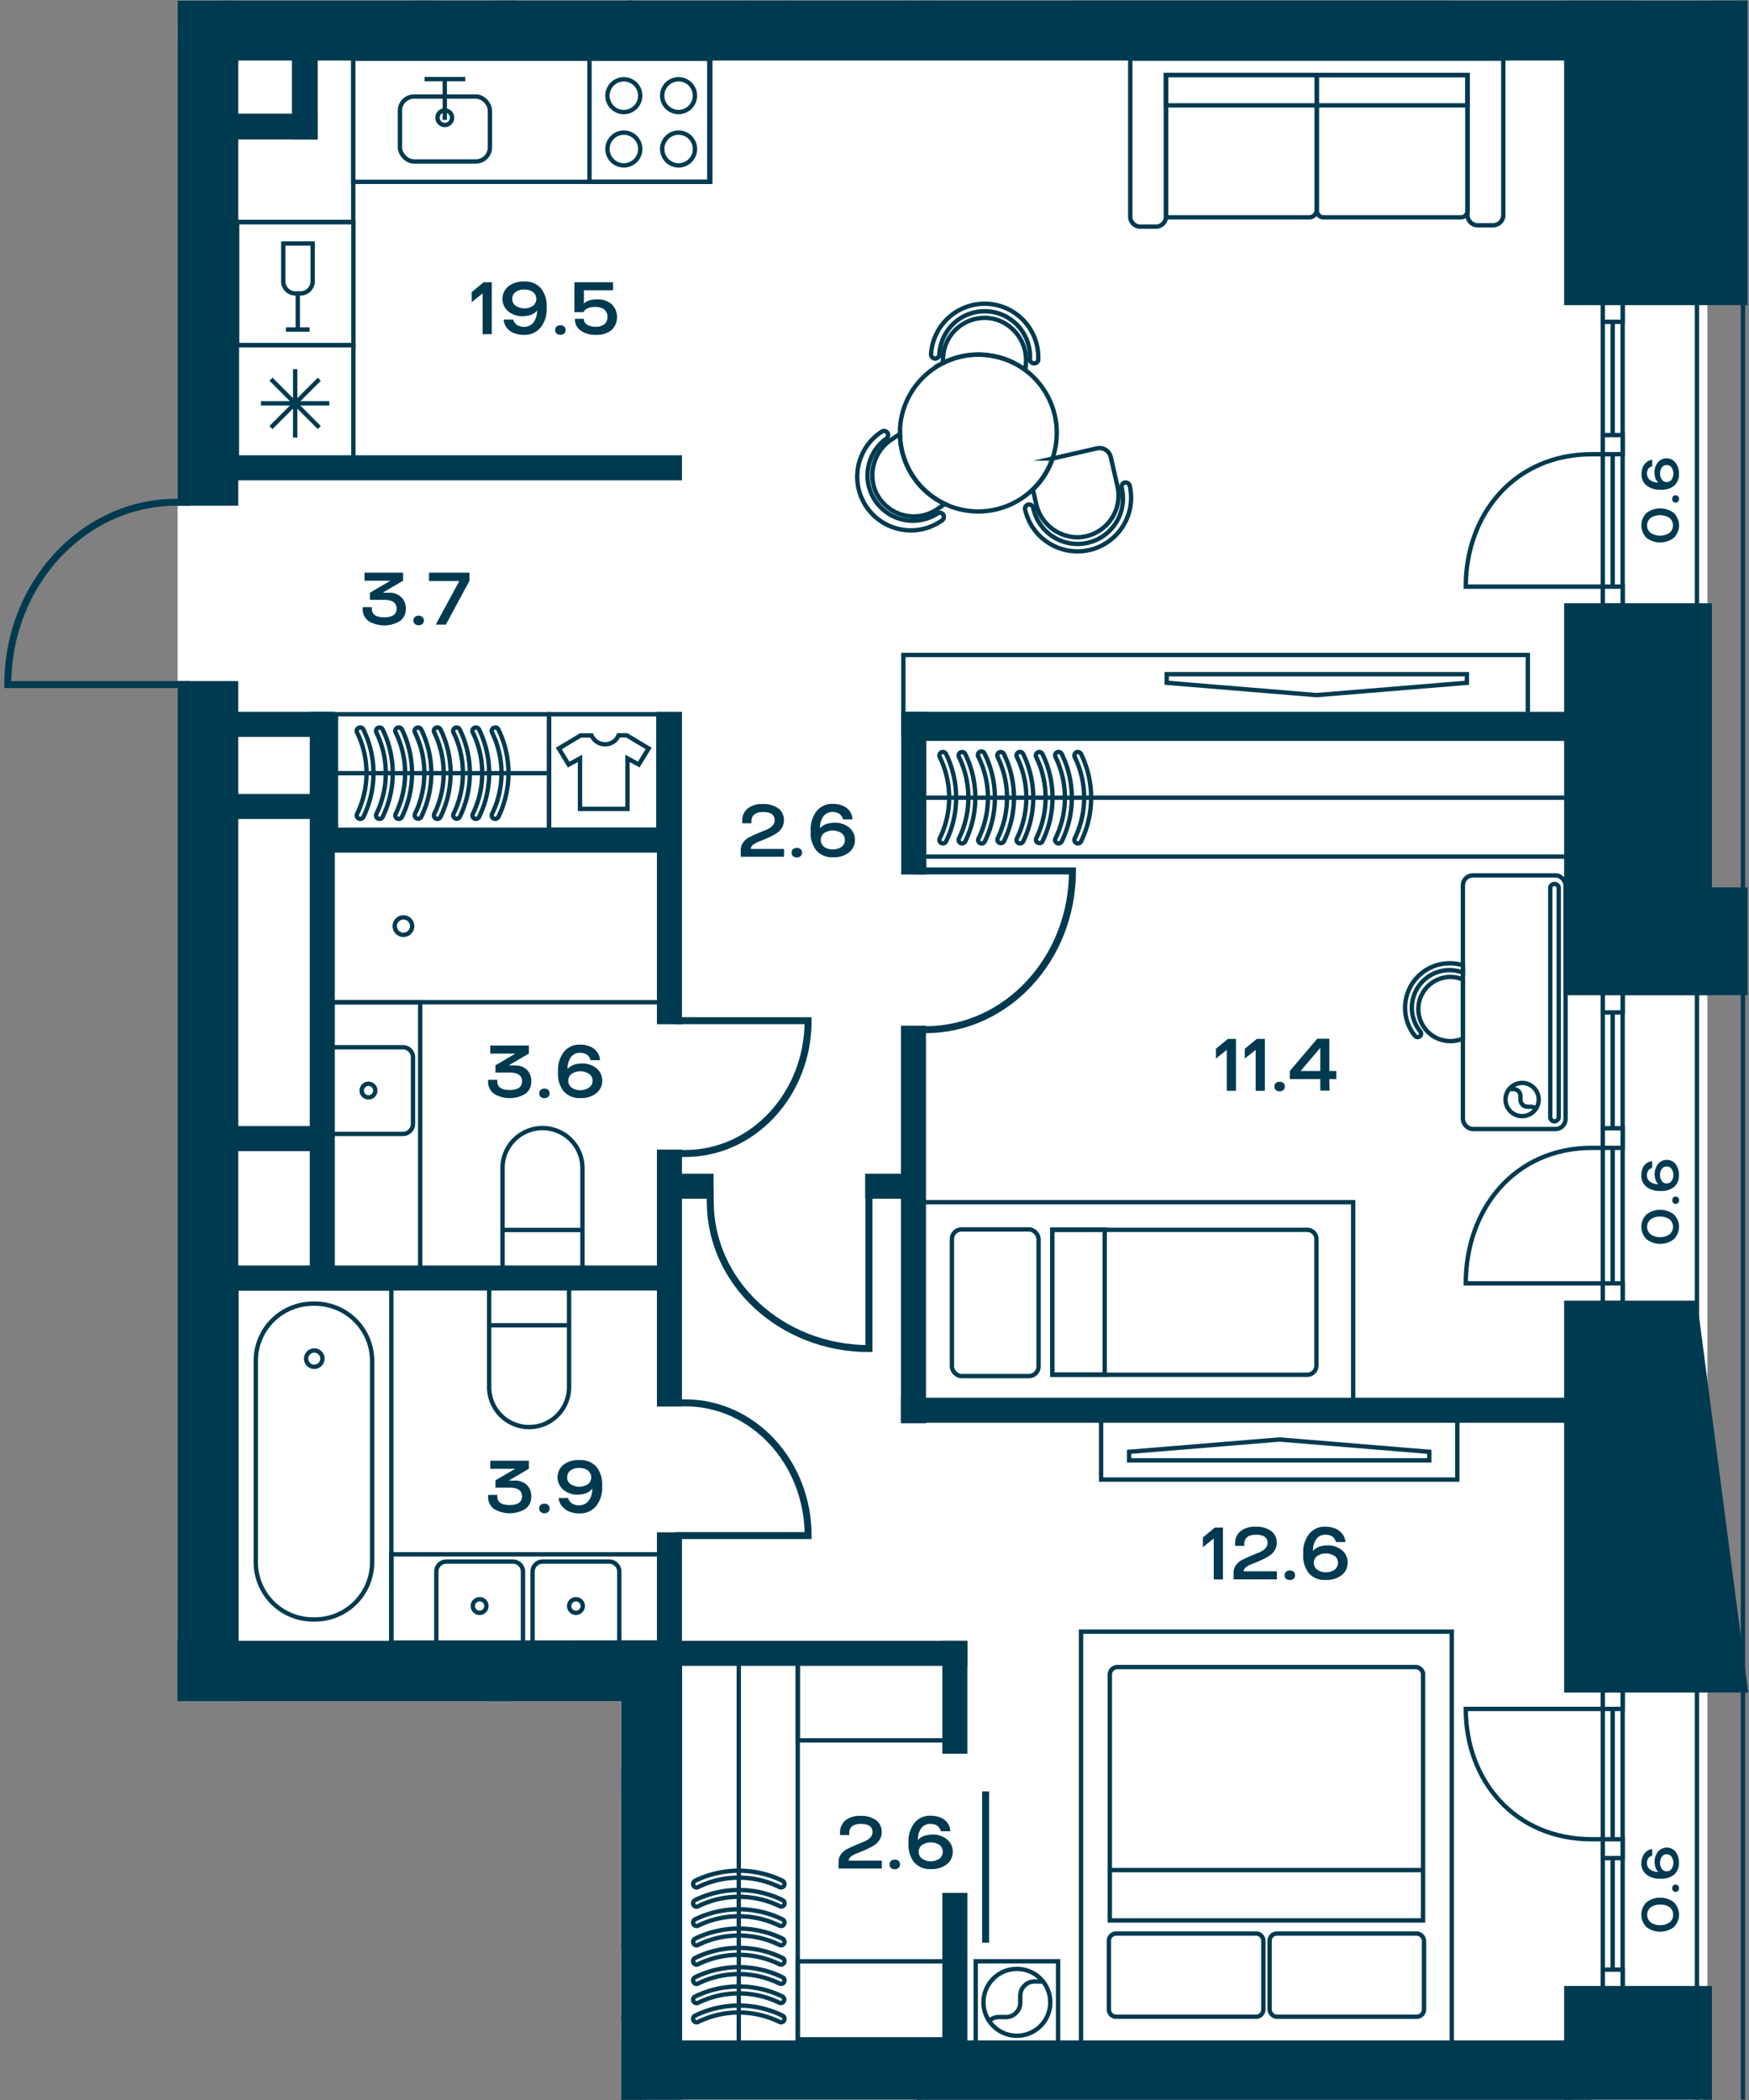 <svg id="Слой_1" data-name="Слой 1" xmlns="http://www.w3.org/2000/svg" xmlns:xlink="http://www.w3.org/1999/xlink" viewBox="0 0 401.39 481.89"><rect x="0" y="0" width="401.39" height="481.89" fill="#808080" stroke="none"/><defs><clipPath id="clip-path"><polygon points="0 0.14 0 159.31 40.68 159.31 40.68 390.33 142.56 390.33 142.56 481.75 401.39 481.75 401.39 0.14 0 0.14" fill="none"/></clipPath></defs><polygon points="40.68 376.47 40.68 390.33 142.56 390.33 142.56 481.75 391.84 481.75 391.84 472.83 148.34 472.83 148.34 376.47 40.68 376.47" fill="#fff"/><polygon points="40.76 6.46 40.76 383.43 150.76 383.43 150.76 475.12 391.84 475.12 391.84 6.46 40.76 6.46" fill="#fff"/><rect x="40.76" y="0.14" width="351.08" height="9.07" fill="#fff"/><g clip-path="url(#clip-path)"><line x1="389.44" y1="-488.5" x2="389.44" y2="897" fill="none" stroke="#003a50" stroke-miterlimit="10"/><polyline points="85.77 -510.56 85.77 -1614.17 62.77 -1637.17 -778.85 -1637.17 -801.85 -1614.17 -801.85 -268.04 -682.24 -268.04 -682.24 857.08" fill="none" stroke="#003a50" stroke-miterlimit="10"/><polyline points="-682.66 903.27 301.26 903.27 400.01 879.13 400.01 -510.56 93.1 -510.56" fill="none" stroke="#003a50" stroke-miterlimit="10"/></g><rect x="367.84" y="387.77" width="4.55" height="68.46" fill="#fff"/><rect x="367.84" y="387.77" width="4.55" height="68.46" fill="none" stroke="#003a50" stroke-miterlimit="10"/><line x1="370.11" y1="456.24" x2="370.11" y2="387.77" fill="none" stroke="#003a50" stroke-miterlimit="10"/><rect x="367.84" y="451.91" width="4.55" height="4.33" fill="#fff"/><rect x="367.84" y="451.91" width="4.55" height="4.33" fill="none" stroke="#003a50" stroke-miterlimit="10"/><rect x="367.84" y="387.77" width="4.55" height="4.33" fill="#fff"/><rect x="367.84" y="387.77" width="4.55" height="4.33" fill="none" stroke="#003a50" stroke-miterlimit="10"/><rect x="367.84" y="422" width="4.55" height="4.33" fill="#fff"/><rect x="367.84" y="422" width="4.55" height="4.33" fill="none" stroke="#003a50" stroke-miterlimit="10"/><g clip-path="url(#clip-path)"><path d="M367.84,422H365.3c-17.6,0-28.91-13.38-28.91-29.9h31.45" fill="none" stroke="#003a50" stroke-miterlimit="10"/></g><rect x="367.84" y="69.44" width="4.55" height="69.55" fill="#fff"/><rect x="367.84" y="69.44" width="4.55" height="69.55" fill="none" stroke="#003a50" stroke-miterlimit="10"/><line x1="370.11" y1="69.45" x2="370.11" y2="139" fill="none" stroke="#003a50" stroke-miterlimit="10"/><rect x="367.84" y="69.44" width="4.55" height="4.4" fill="#fff"/><rect x="367.84" y="69.44" width="4.55" height="4.4" fill="none" stroke="#003a50" stroke-miterlimit="10"/><rect x="367.84" y="134.6" width="4.55" height="4.4" fill="#fff"/><rect x="367.84" y="134.6" width="4.55" height="4.4" fill="none" stroke="#003a50" stroke-miterlimit="10"/><rect x="367.84" y="99.82" width="4.55" height="4.4" fill="#fff"/><rect x="367.84" y="99.82" width="4.55" height="4.4" fill="none" stroke="#003a50" stroke-miterlimit="10"/><g clip-path="url(#clip-path)"><path d="M367.84,104.22H365.3c-17.6,0-28.91,13.6-28.91,30.38h31.45" fill="none" stroke="#003a50" stroke-miterlimit="10"/></g><rect x="367.84" y="227.79" width="4.55" height="71.16" fill="#fff"/><rect x="367.84" y="227.79" width="4.55" height="71.16" fill="none" stroke="#003a50" stroke-miterlimit="10"/><line x1="370.11" y1="227.79" x2="370.11" y2="298.95" fill="none" stroke="#003a50" stroke-miterlimit="10"/><rect x="367.84" y="227.79" width="4.55" height="4.5" fill="#fff"/><rect x="367.84" y="227.79" width="4.55" height="4.5" fill="none" stroke="#003a50" stroke-miterlimit="10"/><rect x="367.84" y="294.45" width="4.55" height="4.49" fill="#fff"/><rect x="367.84" y="294.45" width="4.55" height="4.5" fill="none" stroke="#003a50" stroke-miterlimit="10"/><rect x="367.84" y="258.87" width="4.55" height="4.5" fill="#fff"/><rect x="367.84" y="258.87" width="4.55" height="4.5" fill="none" stroke="#003a50" stroke-miterlimit="10"/><g clip-path="url(#clip-path)"><path d="M367.84,263.37H365.3c-17.6,0-28.91,13.92-28.91,31.09h31.45" fill="none" stroke="#003a50" stroke-miterlimit="10"/></g><rect x="54.26" y="295.63" width="35.55" height="81.92" fill="none" stroke="#003a50" stroke-miterlimit="10"/><g clip-path="url(#clip-path)"><path d="M85.4,312v46.67a13.14,13.14,0,0,1-13.35,12.9h0a13.14,13.14,0,0,1-13.35-12.9V312A13.13,13.13,0,0,1,72,299.12h0A13.13,13.13,0,0,1,85.4,312Z" fill="none" stroke="#003a50" stroke-miterlimit="10"/><path d="M72,313.6A1.87,1.87,0,1,1,74,311.74,1.9,1.9,0,0,1,72,313.6Z" fill="none" stroke="#003a50" stroke-miterlimit="10"/><rect x="53.88" y="410.92" width="89.25" height="35.55" fill="none" stroke="#003a50" stroke-miterlimit="10"/><path d="M127.46,442.47H79.37a13.53,13.53,0,0,1-13.3-13.76v0a13.53,13.53,0,0,1,13.3-13.76h48.09a13.53,13.53,0,0,1,13.29,13.76v0A13.53,13.53,0,0,1,127.46,442.47Z" fill="none" stroke="#003a50" stroke-miterlimit="10"/><path d="M125.16,428.69a1.87,1.87,0,1,1,1.87,1.94A1.91,1.91,0,0,1,125.16,428.69Z" fill="none" stroke="#003a50" stroke-miterlimit="10"/><path d="M120.33,481.33h23.21V463H120.33a9.17,9.17,0,0,0,0,18.34Z" fill="none" stroke="#003a50" stroke-miterlimit="10"/><path d="M130.6,318.26V295.05H112.26v23.21a9.17,9.17,0,1,0,18.34,0Z" fill="none" stroke="#003a50" stroke-miterlimit="10"/></g><line x1="112.26" y1="304.08" x2="130.6" y2="304.08" fill="none" stroke="#003a50" stroke-miterlimit="10"/><g clip-path="url(#clip-path)"><path d="M115.33,268v23.21h18.34V268a9.17,9.17,0,1,0-18.34,0Z" fill="none" stroke="#003a50" stroke-miterlimit="10"/></g><line x1="133.67" y1="282.21" x2="115.33" y2="282.21" fill="none" stroke="#003a50" stroke-miterlimit="10"/><rect x="183.08" y="381.42" width="33.93" height="17.9" fill="none" stroke="#003a50" stroke-miterlimit="10"/><rect x="183.08" y="450.01" width="33.93" height="17.9" fill="none" stroke="#003a50" stroke-miterlimit="10"/><g clip-path="url(#clip-path)"><path d="M70.48,449.5H54.68a2.31,2.31,0,0,0-2.31,2.3v15.28a2.31,2.31,0,0,0,2.31,2.31h15.8a2.3,2.3,0,0,0,2.3-2.31V451.8A2.3,2.3,0,0,0,70.48,449.5Z" fill="none" stroke="#003a50" stroke-miterlimit="10"/><path d="M64.14,459.45A1.56,1.56,0,1,0,62.58,461,1.56,1.56,0,0,0,64.14,459.45Z" fill="none" stroke="#003a50" stroke-miterlimit="10"/><path d="M70.48,471.61H54.68a2.31,2.31,0,0,0-2.31,2.3v15.28a2.32,2.32,0,0,0,2.31,2.31h15.8a2.31,2.31,0,0,0,2.3-2.31V473.91A2.3,2.3,0,0,0,70.48,471.61Z" fill="none" stroke="#003a50" stroke-miterlimit="10"/><path d="M64.14,481.55a1.56,1.56,0,1,0-1.56,1.56A1.55,1.55,0,0,0,64.14,481.55Z" fill="none" stroke="#003a50" stroke-miterlimit="10"/><path d="M100.13,360.59v15.8a2.31,2.31,0,0,0,2.3,2.31h15.28a2.32,2.32,0,0,0,2.31-2.31v-15.8a2.31,2.31,0,0,0-2.31-2.3H102.43A2.3,2.3,0,0,0,100.13,360.59Z" fill="none" stroke="#003a50" stroke-miterlimit="10"/><path d="M110.07,366.93a1.56,1.56,0,1,0,1.56,1.56A1.55,1.55,0,0,0,110.07,366.93Z" fill="none" stroke="#003a50" stroke-miterlimit="10"/><path d="M122.23,360.59v15.8a2.32,2.32,0,0,0,2.31,2.31h15.28a2.32,2.32,0,0,0,2.31-2.31v-15.8a2.31,2.31,0,0,0-2.31-2.3H124.54A2.31,2.31,0,0,0,122.23,360.59Z" fill="none" stroke="#003a50" stroke-miterlimit="10"/><path d="M132.18,366.93a1.56,1.56,0,1,0,1.56,1.56A1.56,1.56,0,0,0,132.18,366.93Z" fill="none" stroke="#003a50" stroke-miterlimit="10"/></g><rect x="89.8" y="356.63" width="61.7" height="20.25" fill="none" stroke="#003a50" stroke-miterlimit="10"/><g clip-path="url(#clip-path)"><rect x="146.45" y="480.38" width="64.38" height="18.8" fill="none" stroke="#003a50" stroke-miterlimit="10"/><path d="M92.47,240.28H76.68a2.3,2.3,0,0,0-2.31,2.3v15.28a2.31,2.31,0,0,0,2.31,2.31H92.47a2.32,2.32,0,0,0,2.31-2.31V242.58A2.31,2.31,0,0,0,92.47,240.28Z" fill="none" stroke="#003a50" stroke-miterlimit="10"/><path d="M86.13,250.22a1.56,1.56,0,1,0-1.56,1.56A1.55,1.55,0,0,0,86.13,250.22Z" fill="none" stroke="#003a50" stroke-miterlimit="10"/></g><rect x="76.18" y="229.96" width="20.25" height="61.7" fill="none" stroke="#003a50" stroke-miterlimit="10"/><rect x="252.7" y="325.86" width="81.75" height="13.62" fill="none" stroke="#003a50" stroke-miterlimit="10"/><polygon points="328.02 333.11 293.65 330.28 259.12 333.11 259.12 335.07 328.02 335.07 328.02 333.11" fill="none" stroke="#003a50" stroke-miterlimit="10"/><rect x="207.32" y="150.28" width="143.31" height="13.62" fill="none" stroke="#003a50" stroke-miterlimit="10"/><polygon points="267.75 156.66 302.11 159.49 336.64 156.66 336.64 154.69 267.75 154.69 267.75 156.66" fill="none" stroke="#003a50" stroke-miterlimit="10"/><rect x="211.73" y="275.83" width="98.82" height="45.5" fill="none" stroke="#003a50" stroke-miterlimit="10"/><g clip-path="url(#clip-path)"><path d="M302.11,313.28v-29a2.1,2.1,0,0,0-2.1-2.1H241.49v33.25H300A2.1,2.1,0,0,0,302.11,313.28Z" fill="none" stroke="#003a50" stroke-miterlimit="10"/></g><rect x="241.49" y="282.13" width="12.04" height="33.26" fill="none" stroke="#003a50" stroke-miterlimit="10"/><g clip-path="url(#clip-path)"><rect x="218.46" y="282.08" width="19.89" height="33.65" rx="2.2" fill="none" stroke="#003a50" stroke-miterlimit="10"/></g><rect x="210.83" y="169.5" width="155.61" height="27.05" fill="none" stroke="#003a50" stroke-miterlimit="10"/><g clip-path="url(#clip-path)"><path d="M224.44,173.34A.8.8,0,0,1,226,173a22.91,22.91,0,0,1,0,20.09.8.8,0,0,1-1.07.36.78.78,0,0,1-.36-1.06,21.3,21.3,0,0,0,0-18.69A.69.69,0,0,1,224.44,173.34Z" fill="none" stroke="#003a50" stroke-miterlimit="10"/><path d="M228.87,173.34a.8.8,0,0,1,1.51-.36,22.91,22.91,0,0,1,0,20.09.8.8,0,0,1-1.43-.7,21.3,21.3,0,0,0,0-18.69A.68.68,0,0,1,228.87,173.34Z" fill="none" stroke="#003a50" stroke-miterlimit="10"/><path d="M233.29,173.34a.8.8,0,0,1,1.52-.36,22.91,22.91,0,0,1,0,20.09.8.8,0,0,1-1.07.36.78.78,0,0,1-.36-1.06,21.3,21.3,0,0,0,0-18.69A.69.69,0,0,1,233.29,173.34Z" fill="none" stroke="#003a50" stroke-miterlimit="10"/><path d="M237.72,173.34a.8.8,0,0,1,1.51-.36,22.91,22.91,0,0,1,0,20.09.8.8,0,0,1-1.43-.7,21.3,21.3,0,0,0,0-18.69A.68.68,0,0,1,237.72,173.34Z" fill="none" stroke="#003a50" stroke-miterlimit="10"/><path d="M242.14,173.34a.8.8,0,0,1,1.52-.36,22.91,22.91,0,0,1,0,20.09.8.8,0,0,1-1.07.36.79.79,0,0,1-.36-1.06,21.3,21.3,0,0,0,0-18.69A.69.69,0,0,1,242.14,173.34Z" fill="none" stroke="#003a50" stroke-miterlimit="10"/><path d="M246.57,173.34a.8.8,0,0,1,.44-.72.82.82,0,0,1,1.08.36,22.91,22.91,0,0,1,0,20.09.8.8,0,0,1-1.07.36.79.79,0,0,1-.37-1.06,21.3,21.3,0,0,0,0-18.69A.68.68,0,0,1,246.57,173.34Z" fill="none" stroke="#003a50" stroke-miterlimit="10"/><path d="M220,173.34a.8.8,0,0,1,1.51-.36,22.91,22.91,0,0,1,0,20.09.8.8,0,0,1-1.07.36.79.79,0,0,1-.36-1.06,21.3,21.3,0,0,0,0-18.69A.68.68,0,0,1,220,173.34Z" fill="none" stroke="#003a50" stroke-miterlimit="10"/><path d="M215.59,173.34a.8.8,0,0,1,.44-.72.82.82,0,0,1,1.08.36,22.91,22.91,0,0,1,0,20.09.8.8,0,0,1-1.07.36.79.79,0,0,1-.37-1.06,21.3,21.3,0,0,0,0-18.69A.68.68,0,0,1,215.59,173.34Z" fill="none" stroke="#003a50" stroke-miterlimit="10"/></g><line x1="210.83" y1="183.03" x2="366.44" y2="183.03" fill="none" stroke="#003a50" stroke-miterlimit="10"/><rect x="76.06" y="194.96" width="75.45" height="35" fill="none" stroke="#003a50" stroke-miterlimit="10"/><g clip-path="url(#clip-path)"><path d="M92.59,214.49a2,2,0,1,0-2-2A2,2,0,0,0,92.59,214.49Z" fill="none" stroke="#003a50" stroke-miterlimit="10"/></g><rect x="223.92" y="450" width="18.91" height="18.91" fill="none" stroke="#003a50" stroke-miterlimit="10"/><g clip-path="url(#clip-path)"><path d="M238.8,454a7.67,7.67,0,1,0,0,10.84A7.68,7.68,0,0,0,238.8,454Z" fill="none" stroke="#003a50" stroke-miterlimit="10"/><path d="M239.31,454.62c-1.41.14-2.84-.41-4.22,1-2,2,.12,4.19-1.91,6.22s-4.19-.12-6.22,1.91" fill="none" stroke="#003a50" stroke-miterlimit="10"/></g><rect x="248.1" y="374.37" width="85.08" height="94.54" fill="none" stroke="#003a50" stroke-miterlimit="10"/><g clip-path="url(#clip-path)"><path d="M324.85,382.49H256.44a1.74,1.74,0,0,0-1.74,1.74v56.4h71.89v-56.4A1.74,1.74,0,0,0,324.85,382.49Z" fill="none" stroke="#003a50" stroke-miterlimit="10"/><path d="M288.27,443.64H256.14a1.65,1.65,0,0,0-1.65,1.65v15.78a1.65,1.65,0,0,0,1.65,1.65h32.13a1.65,1.65,0,0,0,1.66-1.65V445.29A1.65,1.65,0,0,0,288.27,443.64Z" fill="none" stroke="#003a50" stroke-miterlimit="10"/><rect x="291.37" y="443.64" width="35.44" height="19.08" rx="1.65" fill="none" stroke="#003a50" stroke-miterlimit="10"/></g><line x1="326.8" y1="429.08" x2="254.49" y2="429.08" fill="none" stroke="#003a50" stroke-miterlimit="10"/><rect x="77.11" y="163.88" width="48.9" height="27.05" fill="none" stroke="#003a50" stroke-miterlimit="10"/><g clip-path="url(#clip-path)"><path d="M90.72,167.71a.8.8,0,0,1,1.52-.35,22.91,22.91,0,0,1,0,20.09.81.81,0,0,1-1.07.36.79.79,0,0,1-.36-1.07,21.27,21.27,0,0,0,0-18.68A.73.73,0,0,1,90.72,167.71Z" fill="none" stroke="#003a50" stroke-miterlimit="10"/><path d="M95.15,167.71a.8.8,0,0,1,1.51-.35,22.91,22.91,0,0,1,0,20.09.8.8,0,0,1-1.43-.71,21.27,21.27,0,0,0,0-18.68A.72.72,0,0,1,95.15,167.71Z" fill="none" stroke="#003a50" stroke-miterlimit="10"/><path d="M99.57,167.71a.8.8,0,0,1,1.52-.35,22.91,22.91,0,0,1,0,20.09.81.81,0,0,1-1.07.36.8.8,0,0,1-.36-1.07,21.27,21.27,0,0,0,0-18.68A.73.73,0,0,1,99.57,167.71Z" fill="none" stroke="#003a50" stroke-miterlimit="10"/><path d="M104,167.71a.8.8,0,0,1,1.51-.35,22.91,22.91,0,0,1,0,20.09.8.8,0,0,1-1.43-.71,21.27,21.27,0,0,0,0-18.68A.72.72,0,0,1,104,167.71Z" fill="none" stroke="#003a50" stroke-miterlimit="10"/><path d="M108.42,167.71a.8.8,0,0,1,1.52-.35,22.91,22.91,0,0,1,0,20.09.81.81,0,0,1-1.07.36.8.8,0,0,1-.36-1.07,21.27,21.27,0,0,0,0-18.68A.73.73,0,0,1,108.42,167.71Z" fill="none" stroke="#003a50" stroke-miterlimit="10"/><path d="M112.85,167.71a.78.78,0,0,1,.44-.71.8.8,0,0,1,1.08.36,22.91,22.91,0,0,1,0,20.09.81.81,0,0,1-1.07.36.8.8,0,0,1-.37-1.07,21.27,21.27,0,0,0,0-18.68A.72.72,0,0,1,112.85,167.71Z" fill="none" stroke="#003a50" stroke-miterlimit="10"/><path d="M86.3,167.71a.8.8,0,0,1,1.51-.35,22.91,22.91,0,0,1,0,20.09.8.8,0,0,1-1.07.36.8.8,0,0,1-.36-1.07,21.27,21.27,0,0,0,0-18.68A.72.72,0,0,1,86.3,167.71Z" fill="none" stroke="#003a50" stroke-miterlimit="10"/><path d="M81.87,167.71a.78.78,0,0,1,.44-.71.8.8,0,0,1,1.08.36,22.91,22.91,0,0,1,0,20.09.81.81,0,0,1-1.07.36.8.8,0,0,1-.37-1.07,21.27,21.27,0,0,0,0-18.68A.72.72,0,0,1,81.87,167.71Z" fill="none" stroke="#003a50" stroke-miterlimit="10"/></g><line x1="77.11" y1="177.4" x2="126.01" y2="177.4" fill="none" stroke="#003a50" stroke-miterlimit="10"/><rect x="156.03" y="381.16" width="27.05" height="87.64" fill="none" stroke="#003a50" stroke-miterlimit="10"/><g clip-path="url(#clip-path)"><path d="M159.86,455.19a.79.79,0,0,1-.71-.45.81.81,0,0,1,.36-1.07,22.91,22.91,0,0,1,20.09,0,.8.8,0,0,1,.36,1.07.79.79,0,0,1-1.06.36,21.3,21.3,0,0,0-18.69,0A.73.73,0,0,1,159.86,455.19Z" fill="none" stroke="#003a50" stroke-miterlimit="10"/><path d="M159.86,450.76a.78.78,0,0,1-.71-.44.82.82,0,0,1,.36-1.08,22.91,22.91,0,0,1,20.09,0,.8.8,0,0,1,.36,1.07.79.79,0,0,1-1.06.37,21.3,21.3,0,0,0-18.69,0A.72.72,0,0,1,159.86,450.76Z" fill="none" stroke="#003a50" stroke-miterlimit="10"/><path d="M159.86,446.34a.79.79,0,0,1-.71-.45.81.81,0,0,1,.36-1.07,22.91,22.91,0,0,1,20.09,0,.8.8,0,0,1,.36,1.07.79.79,0,0,1-1.06.36,21.3,21.3,0,0,0-18.69,0A.73.73,0,0,1,159.86,446.34Z" fill="none" stroke="#003a50" stroke-miterlimit="10"/><path d="M159.86,441.91a.78.78,0,0,1-.71-.44.82.82,0,0,1,.36-1.08,22.91,22.91,0,0,1,20.09,0,.8.8,0,0,1,.36,1.07.79.79,0,0,1-1.06.37,21.3,21.3,0,0,0-18.69,0A.72.72,0,0,1,159.86,441.91Z" fill="none" stroke="#003a50" stroke-miterlimit="10"/><path d="M159.86,437.48a.78.78,0,0,1-.71-.44.8.8,0,0,1,.36-1.07,22.91,22.91,0,0,1,20.09,0A.8.8,0,0,1,180,437a.79.79,0,0,1-1.06.36,21.3,21.3,0,0,0-18.69,0A.72.72,0,0,1,159.86,437.48Z" fill="none" stroke="#003a50" stroke-miterlimit="10"/><path d="M159.86,433.06a.79.79,0,0,1-.71-.45.81.81,0,0,1,.36-1.07,22.91,22.91,0,0,1,20.09,0,.8.8,0,0,1,.36,1.07.78.78,0,0,1-1.06.36,21.3,21.3,0,0,0-18.69,0A.73.73,0,0,1,159.86,433.06Z" fill="none" stroke="#003a50" stroke-miterlimit="10"/><path d="M159.86,459.61a.78.78,0,0,1-.71-.44.8.8,0,0,1,.36-1.07,22.91,22.91,0,0,1,20.09,0,.8.8,0,0,1-.7,1.43,21.3,21.3,0,0,0-18.69,0A.72.72,0,0,1,159.86,459.61Z" fill="none" stroke="#003a50" stroke-miterlimit="10"/><path d="M159.86,464a.79.79,0,0,1-.71-.45.81.81,0,0,1,.36-1.07,22.91,22.91,0,0,1,20.09,0,.8.8,0,0,1,.36,1.07.78.78,0,0,1-1.06.36,21.3,21.3,0,0,0-18.69,0A.73.73,0,0,1,159.86,464Z" fill="none" stroke="#003a50" stroke-miterlimit="10"/></g><line x1="169.55" y1="468.8" x2="169.55" y2="381.16" fill="none" stroke="#003a50" stroke-miterlimit="10"/><g clip-path="url(#clip-path)"><path d="M138.9,170.77a3.32,3.32,0,0,0,3.07-2.05h1.89l5,3-2.26,3.69L144,174v11.59H133.11V174l-2.6,1.43-2.27-3.69,5-3h2.52A3.37,3.37,0,0,0,138.9,170.77Z" fill="none" stroke="#003a50" stroke-miterlimit="10"/></g><rect x="126.01" y="163.88" width="25.08" height="26.51" fill="none" stroke="#003a50" stroke-miterlimit="10"/><g clip-path="url(#clip-path)"><path d="M258.12,110.73a1,1,0,0,0-.71,1.14,10.41,10.41,0,1,1-20.29,4.65.95.95,0,1,0-1.85.43,12.31,12.31,0,0,0,24-5.51A1,1,0,0,0,258.12,110.73Z" fill="none" stroke="#003a50" stroke-miterlimit="10"/><path d="M216.47,118.07a.94.94,0,0,0-1.32-.25,10.41,10.41,0,0,1-11.72-17.2,1,1,0,0,0,.24-1.32.94.94,0,0,0-1.32-.25,12.31,12.31,0,1,0,13.86,20.34A1,1,0,0,0,216.47,118.07Z" fill="none" stroke="#003a50" stroke-miterlimit="10"/><path d="M214.58,82.28a1,1,0,0,0,1-.9,10.41,10.41,0,1,1,20.78,1.24,1,1,0,0,0,1.9.11,12.31,12.31,0,1,0-24.58-1.46A1,1,0,0,0,214.58,82.28Z" fill="none" stroke="#003a50" stroke-miterlimit="10"/><path d="M247.4,123.28a9.58,9.58,0,0,0,9.06-11.69l-1.54-6.71a2.66,2.66,0,0,0-3.2-2l-10.15,2.32a17.86,17.86,0,0,1-4.53,7.13l.73,3.17A9.81,9.81,0,0,0,247.4,123.28Z" fill="none" stroke="#003a50" stroke-miterlimit="10"/><path d="M215.09,116.84l1.75-1.21a18,18,0,0,1-10.3-16.09l-1.9,1.29a9.8,9.8,0,0,0-3.75,11.81A9.59,9.59,0,0,0,215.09,116.84Z" fill="none" stroke="#003a50" stroke-miterlimit="10"/><path d="M235.35,84.92l.09-1.48a9.78,9.78,0,0,0-7-10.18,9.55,9.55,0,0,0-12,8.67l-.1,1.39a18,18,0,0,1,12.57-1.45A17.68,17.68,0,0,1,235.35,84.92Z" fill="none" stroke="#003a50" stroke-miterlimit="10"/><path d="M237,112.31a17.88,17.88,0,0,0,4.54-7.13,12.38,12.38,0,0,0,.45-1.5,18,18,0,0,0-6.68-18.76,17.68,17.68,0,0,0-6.46-3A18,18,0,0,0,207.05,95a16.81,16.81,0,0,0-.51,4.53,18,18,0,0,0,10.3,16.1,17.33,17.33,0,0,0,3.38,1.2A18,18,0,0,0,237,112.31Z" fill="none" stroke="#003a50" stroke-miterlimit="10"/><path d="M302.16,48.19v-31H267.6V49.86h32.88A1.68,1.68,0,0,0,302.16,48.19Z" fill="none" stroke="#003a50" stroke-miterlimit="10"/><path d="M336.79,48.36V17.21H302.23V48.36a1.5,1.5,0,0,0,1.5,1.5h31.56A1.5,1.5,0,0,0,336.79,48.36Z" fill="none" stroke="#003a50" stroke-miterlimit="10"/><path d="M267.6,49.86A2.35,2.35,0,0,1,265.09,52H261.9a2.34,2.34,0,0,1-2.51-2.13V13.46H345V49.54a2.35,2.35,0,0,1-2.51,2.14H339.3a2.35,2.35,0,0,1-2.51-2.14V17.2H267.6Z" fill="none" stroke="#003a50" stroke-miterlimit="10"/></g><rect x="267.6" y="17.2" width="69.19" height="6.98" fill="none" stroke="#003a50" stroke-miterlimit="10"/><g clip-path="url(#clip-path)"><path d="M324.07-35.84A2.36,2.36,0,0,1,326.59-38h3.18a2.36,2.36,0,0,1,2.52,2.14V.55H246.67V-35.52a2.35,2.35,0,0,1,2.52-2.14h3.18a2.35,2.35,0,0,1,2.51,2.14V-3.18h69.19Z" fill="none" stroke="#003a50" stroke-miterlimit="10"/></g><rect x="54.42" y="50.95" width="26.69" height="28.24" fill="none" stroke="#003a50" stroke-miterlimit="10"/><g clip-path="url(#clip-path)"><path d="M65,64.54V55.87h6.75v8.67a2.78,2.78,0,0,1-2.77,2.78h-1.2A2.79,2.79,0,0,1,65,64.54Z" fill="none" stroke="#003a50" stroke-miterlimit="10"/></g><polyline points="71.06 75.6 68.34 75.6 65.61 75.6" fill="none" stroke="#003a50" stroke-miterlimit="10"/><line x1="68.34" y1="67.32" x2="68.34" y2="75.6" fill="none" stroke="#003a50" stroke-miterlimit="10"/><rect x="135.28" y="13.48" width="27.5" height="28.24" fill="none" stroke="#003a50" stroke-miterlimit="10"/><g clip-path="url(#clip-path)"><circle cx="142.75" cy="34.12" r="3.75" transform="matrix(0.96, -0.29, 0.29, 0.96, -3.76, 42.83)" fill="none" stroke="#003a50" stroke-miterlimit="10"/><circle cx="155.27" cy="34.12" r="3.75" transform="matrix(0.96, -0.29, 0.29, 0.96, -3.22, 46.46)" fill="none" stroke="#003a50" stroke-miterlimit="10"/><circle cx="142.75" cy="21.92" r="3.75" transform="matrix(0.96, -0.29, 0.29, 0.96, -0.23, 42.31)" fill="none" stroke="#003a50" stroke-miterlimit="10"/><circle cx="155.27" cy="21.92" r="3.75" transform="matrix(0.96, -0.29, 0.29, 0.96, 0.31, 45.93)" fill="none" stroke="#003a50" stroke-miterlimit="10"/></g><polyline points="106.77 18.15 102.09 18.15 97.43 18.15" fill="none" stroke="#003a50" stroke-miterlimit="10"/><line x1="102.08" y1="27.51" x2="102.08" y2="18.15" fill="none" stroke="#003a50" stroke-miterlimit="10"/><g clip-path="url(#clip-path)"><rect x="91.78" y="22.15" width="20.66" height="14.9" rx="3.24" fill="none" stroke="#003a50" stroke-miterlimit="10"/><path d="M102.08,28.67A1.67,1.67,0,1,0,100.41,27,1.66,1.66,0,0,0,102.08,28.67Z" fill="none" stroke="#003a50" stroke-miterlimit="10"/></g><rect x="54.36" y="79.18" width="26.74" height="26.74" fill="none" stroke="#003a50" stroke-miterlimit="10"/><line x1="67.74" y1="100.4" x2="67.74" y2="84.7" fill="none" stroke="#003a50" stroke-miterlimit="10"/><line x1="59.89" y1="92.55" x2="75.58" y2="92.55" fill="none" stroke="#003a50" stroke-miterlimit="10"/><line x1="62.19" y1="98.1" x2="73.28" y2="87.01" fill="none" stroke="#003a50" stroke-miterlimit="10"/><line x1="62.19" y1="87" x2="73.28" y2="98.1" fill="none" stroke="#003a50" stroke-miterlimit="10"/><rect x="53.98" y="6.93" width="27.09" height="44.02" fill="none" stroke="#003a50" stroke-miterlimit="10"/><rect x="81.07" y="13.48" width="81.94" height="28.24" fill="none" stroke="#003a50" stroke-miterlimit="10"/><g clip-path="url(#clip-path)"><rect x="144.8" y="-26.95" width="26.69" height="28.24" fill="none" stroke="#003a50" stroke-miterlimit="10"/><rect x="181.66" y="-26.95" width="27.5" height="28.24" fill="none" stroke="#003a50" stroke-miterlimit="10"/><rect x="117.68" y="-63.24" width="27.09" height="64.53" fill="none" stroke="#003a50" stroke-miterlimit="10"/><rect x="144.8" y="-26.95" width="68.14" height="28.24" fill="none" stroke="#003a50" stroke-miterlimit="10"/><path d="M356.72,257.29h0a1,1,0,0,0,1-1V203.58a1,1,0,0,0-1.94,0v52.74A1,1,0,0,0,356.72,257.29Z" fill="none" stroke="#003a50" stroke-miterlimit="10"/><path d="M335.73,221.48a10.23,10.23,0,0,0-11,16.19.79.79,0,1,0,1.23-1,8.63,8.63,0,0,1,9.8-13.5Z" fill="none" stroke="#003a50" stroke-miterlimit="10"/><rect x="335.73" y="200.85" width="23.56" height="58.2" rx="2.29" fill="none" stroke="#003a50" stroke-miterlimit="10"/><path d="M346.63,249.58a3.81,3.81,0,1,1,0,5.4A3.81,3.81,0,0,1,346.63,249.58Z" fill="none" stroke="#003a50" stroke-miterlimit="10"/><path d="M346.37,249.87c.7.07,1.41-.2,2.1.48,1,1-.06,2.09.95,3.1s2.08-.06,3.1,1" fill="none" stroke="#003a50" stroke-miterlimit="10"/><path d="M335.73,224.74a7.36,7.36,0,1,0,0,13.56Z" fill="none" stroke="#003a50" stroke-miterlimit="10"/><rect x="210.97" y="481.33" width="148.54" height="17.85" fill="none" stroke="#003a50" stroke-miterlimit="10"/><path d="M155,264.66h2.24c15.59,0,28.22-13.64,28.22-30.47H155" fill="none" stroke="#003a50" stroke-miterlimit="10" stroke-width="1.6"/><path d="M155,321.87h2.24c15.59,0,28.22,13.64,28.22,30.46H155" fill="none" stroke="#003a50" stroke-miterlimit="10" stroke-width="1.6"/><path d="M209.71,236.25h2.68c18.64,0,33.74-16.3,33.74-36.42H209.71" fill="none" stroke="#003a50" stroke-miterlimit="10" stroke-width="1.6"/><path d="M163,273v2.68c0,18.64,16.31,33.74,36.42,33.74V273" fill="none" stroke="#003a50" stroke-miterlimit="10" stroke-width="1.6"/><path d="M43.63,115.23H40.55c-21.41,0-38.76,18.73-38.76,41.84H43.63" fill="none" stroke="#003a50" stroke-miterlimit="10" stroke-width="1.6"/><path d="M-31.21,145.82h2.81c19.51,0,35.33,17.07,35.33,38.14H-31.21" fill="none" stroke="#003a50" stroke-miterlimit="10" stroke-width="1.6"/><path d="M-15,377.56v-3.08c0-21.42,18.73-38.77,41.85-38.77v41.85" fill="none" stroke="#003a50" stroke-miterlimit="10" stroke-width="1.6"/></g><line x1="226.19" y1="445.74" x2="226.19" y2="411.02" fill="none" stroke="#003a50" stroke-miterlimit="10" stroke-width="1.6"/><rect x="142.59" y="469.89" width="5.75" height="11.86" fill="#003a50"/><rect x="216.26" y="376.47" width="5.75" height="25.92" fill="#003a50"/><rect x="206.76" y="235.33" width="5.75" height="91.22" fill="#003a50"/><rect x="150.76" y="351.58" width="5.75" height="28.57" fill="#003a50"/><rect x="150.76" y="263.77" width="5.75" height="58.94" fill="#003a50"/><rect x="150.76" y="163.33" width="5.75" height="71.67" fill="#003a50"/><rect x="206.83" y="163.33" width="5.75" height="37.32" fill="#003a50"/><rect x="71.09" y="163.33" width="5.75" height="129.91" fill="#003a50"/><rect x="216.26" y="434.31" width="5.75" height="40.82" fill="#003a50"/><rect x="111.97" y="380.14" width="5.75" height="10.19" fill="#003a50"/><rect x="142.56" y="405.66" width="4.69" height="5.75" fill="#003a50"/><rect x="131.26" y="376.47" width="90.75" height="5.75" fill="#003a50"/><rect x="206.76" y="320.7" width="163.75" height="5.75" fill="#003a50"/><rect x="153.63" y="269.3" width="10.13" height="5.75" fill="#003a50"/><rect x="53.67" y="290.36" width="99.05" height="5.75" fill="#003a50"/><rect x="73.38" y="189.88" width="79.34" height="5.75" fill="#003a50"/><rect x="47.72" y="104.46" width="108.79" height="5.75" fill="#003a50"/><rect x="206.83" y="163.33" width="166.42" height="5.75" fill="#003a50"/><rect x="48.84" y="163.33" width="28" height="5.75" fill="#003a50"/><rect x="45.97" y="182.16" width="28" height="5.75" fill="#003a50"/><rect x="45.97" y="258.37" width="28" height="5.75" fill="#003a50"/><rect x="198.55" y="269.3" width="10.13" height="5.75" fill="#003a50"/><rect x="67" y="9.21" width="5.92" height="22.78" fill="#003a50"/><rect x="50.13" y="26.08" width="22.78" height="5.92" fill="#003a50"/><rect x="112.75" y="0.14" width="5.92" height="0.74" fill="#003a50"/><rect x="94.5" y="0.14" width="5.92" height="5" fill="#003a50"/><rect x="360.01" y="0.14" width="40" height="68.82" fill="#003a50"/><g clip-path="url(#clip-path)"><rect x="360.01" y="-18.87" width="40" height="87.84" fill="none" stroke="#003a50" stroke-miterlimit="10" stroke-width="2.09"/></g><rect x="360.01" y="139.46" width="31.83" height="87.84" fill="#003a50"/><rect x="360.01" y="139.46" width="31.83" height="87.84" fill="none" stroke="#003a50" stroke-miterlimit="10" stroke-width="2.09"/><rect x="368.18" y="204.66" width="31.83" height="22.63" fill="#003a50"/><g clip-path="url(#clip-path)"><rect x="368.18" y="204.66" width="31.83" height="22.63" fill="none" stroke="#003a50" stroke-miterlimit="10" stroke-width="2.09"/></g><rect x="360.01" y="456.71" width="31.83" height="25.04" fill="#003a50"/><g clip-path="url(#clip-path)"><rect x="360.01" y="456.71" width="31.83" height="87.84" fill="none" stroke="#003a50" stroke-miterlimit="10" stroke-width="2.09"/></g><polygon points="360.01 299.46 360.01 387.3 400.01 387.3 388.53 299.46 360.01 299.46" fill="#003a50"/><g clip-path="url(#clip-path)"><polygon points="360.01 387.3 360.01 299.46 388.53 299.46 400.01 387.3 360.01 387.3" fill="none" stroke="#003a50" stroke-miterlimit="10" stroke-width="2.09"/></g><polygon points="40.68 376.47 40.68 390.33 142.56 390.33 142.56 390.39 156.51 390.39 156.51 376.47 40.68 376.47" fill="#003a50"/><rect x="49.96" y="0.14" width="325.96" height="13.75" fill="#003a50"/><rect x="142.59" y="468.16" width="222.67" height="13.58" fill="#003a50"/><rect x="40.76" y="156.27" width="13.92" height="234.06" fill="#003a50"/><rect x="40.76" y="0.14" width="13.92" height="115.89" fill="#003a50"/><rect x="142.59" y="376.47" width="13.92" height="105.28" fill="#003a50"/><g clip-path="url(#clip-path)"><path d="M278.55,353l-2.49,2v-2.24l2.73-2.27h1.87v11.91h-2.11Z" fill="#003a50"/><path d="M293.05,362.37h-9.94v-1.56a2.85,2.85,0,0,1,.58-1.75,4.09,4.09,0,0,1,1.45-1.19c.5-.26,1.12-.55,1.87-.87s1.32-.55,1.87-.77a4,4,0,0,0,1.45-.91,1.81,1.81,0,0,0,.57-1.31c0-1.25-.89-1.88-2.66-1.88s-2.68.72-2.68,2.16v.4h-2.11v-.4a3.61,3.61,0,0,1,1.27-3,5.4,5.4,0,0,1,3.51-1,5.65,5.65,0,0,1,3.51,1A3.25,3.25,0,0,1,293,354a3.17,3.17,0,0,1-.55,1.84,4.28,4.28,0,0,1-1.41,1.3,16.56,16.56,0,0,1-1.83.93q-.95.42-1.83.75a5.26,5.26,0,0,0-1.4.75,1.22,1.22,0,0,0-.57.95h7.63Z" fill="#003a50"/><path d="M295.15,362.24a1,1,0,0,1-.33-.81,1,1,0,0,1,.33-.81,1.44,1.44,0,0,1,1.73,0,1,1,0,0,1,.33.81,1,1,0,0,1-.33.81,1.44,1.44,0,0,1-1.73,0Z" fill="#003a50"/><path d="M308.77,353.81h-2.21s0-.06,0-.17a2.53,2.53,0,0,0-.22-.44,2.28,2.28,0,0,0-.38-.5,2,2,0,0,0-.71-.41,3,3,0,0,0-1-.16,2.49,2.49,0,0,0-2.15,1,4.39,4.39,0,0,0-.77,2.68h.06a1.8,1.8,0,0,1,.44-.43,4.31,4.31,0,0,1,.61-.37,4.87,4.87,0,0,1,.95-.3,5.49,5.49,0,0,1,1.22-.13,5.05,5.05,0,0,1,3.37,1.11,3.51,3.51,0,0,1,1.3,2.8,3.57,3.57,0,0,1-1.36,2.91,5.49,5.49,0,0,1-3.6,1.1A4.81,4.81,0,0,1,300.4,361a6.36,6.36,0,0,1-1.32-4.27v-.41A6.85,6.85,0,0,1,300.4,352a4.5,4.5,0,0,1,3.8-1.71,5.66,5.66,0,0,1,2.13.38,3.75,3.75,0,0,1,1.43.94A3.44,3.44,0,0,1,308.77,353.81ZM306.26,357a3.65,3.65,0,0,0-3.95,0,1.88,1.88,0,0,0-.78,1.58,1.85,1.85,0,0,0,.77,1.57,3.21,3.21,0,0,0,2,.59,3.26,3.26,0,0,0,2-.59,2,2,0,0,0,0-3.15Z" fill="#003a50"/><path d="M281.54,240.88l-2.48,2v-2.25l2.73-2.26h1.86v11.9h-2.11Z" fill="#003a50"/><path d="M288.17,240.88l-2.49,2v-2.25l2.74-2.26h1.86v11.9h-2.11Z" fill="#003a50"/><path d="M292.8,250.1a1,1,0,0,1-.32-.8,1,1,0,0,1,.32-.81,1.41,1.41,0,0,1,1.74,0,1.07,1.07,0,0,1,.32.81,1,1,0,0,1-.32.8,1.41,1.41,0,0,1-1.74,0Z" fill="#003a50"/><path d="M305.13,250.23H303v-2.64h-7v-1.85l6.29-7.41h2.79v7.41h1.6v1.85h-1.6ZM303,245.74v-5.32H303l-4.48,5.27v.05Z" fill="#003a50"/><path d="M202.38,428.72h-9.93v-1.57a2.76,2.76,0,0,1,.58-1.74,3.91,3.91,0,0,1,1.45-1.19c.49-.26,1.12-.55,1.87-.87s1.32-.55,1.87-.77a4.36,4.36,0,0,0,1.45-.91,1.82,1.82,0,0,0,.57-1.31c0-1.26-.89-1.88-2.67-1.88s-2.67.72-2.67,2.16v.4h-2.11v-.4a3.62,3.62,0,0,1,1.26-3,5.39,5.39,0,0,1,3.52-1,5.72,5.72,0,0,1,3.51,1,3.29,3.29,0,0,1,1.27,2.75,3.17,3.17,0,0,1-.56,1.84,4.26,4.26,0,0,1-1.4,1.3c-.6.34-1.21.65-1.84.93s-1.23.53-1.82.75a5.18,5.18,0,0,0-1.41.75,1.23,1.23,0,0,0-.56.95h7.62Z" fill="#003a50"/><path d="M204.48,428.58a1,1,0,0,1-.32-.8,1.07,1.07,0,0,1,.32-.81,1.25,1.25,0,0,1,.88-.3,1.23,1.23,0,0,1,.86.3,1.07,1.07,0,0,1,.32.81,1,1,0,0,1-.32.8,1.23,1.23,0,0,1-.86.3A1.25,1.25,0,0,1,204.48,428.58Z" fill="#003a50"/><path d="M218.1,420.16h-2.21s0-.06,0-.17a2.53,2.53,0,0,0-.22-.44,2.4,2.4,0,0,0-.39-.5,1.77,1.77,0,0,0-.71-.41,2.91,2.91,0,0,0-1-.16,2.52,2.52,0,0,0-2.16,1,4.45,4.45,0,0,0-.76,2.68h.06a1.63,1.63,0,0,1,.44-.43,3.55,3.55,0,0,1,.61-.37,3.67,3.67,0,0,1,1-.3,5.41,5.41,0,0,1,1.21-.13,5,5,0,0,1,3.37,1.11,3.52,3.52,0,0,1,1.31,2.8,3.59,3.59,0,0,1-1.36,2.91,5.59,5.59,0,0,1-3.61,1.1,4.81,4.81,0,0,1-3.87-1.54,6.36,6.36,0,0,1-1.32-4.27v-.41a6.85,6.85,0,0,1,1.32-4.31,4.52,4.52,0,0,1,3.81-1.71,5.64,5.64,0,0,1,2.12.38,3.82,3.82,0,0,1,1.44.93A3.45,3.45,0,0,1,218.1,420.16Zm-2.5,3.15a3.67,3.67,0,0,0-4,0,2,2,0,0,0,0,3.15,3.63,3.63,0,0,0,4,0,2,2,0,0,0,0-3.15Z" fill="#003a50"/><path d="M88.94,478.18H83.12v-1.84H92v1.84l-4.52,2.65v.06h1.27a3.87,3.87,0,0,1,2.8,1,3.52,3.52,0,0,1,1,2.66,3.33,3.33,0,0,1-1.33,2.83,7,7,0,0,1-7.24,0,3.36,3.36,0,0,1-1.33-2.86v-.32h2.11v.32c0,1.36.95,2,2.84,2s2.84-.67,2.84-2-1-2-2.84-2H84.37v-1.67l4.57-2.68Z" fill="#003a50"/><path d="M108.3,479.69h-2.21s0-.06,0-.17a1.85,1.85,0,0,0-.21-.44,2.4,2.4,0,0,0-.39-.5,1.67,1.67,0,0,0-.71-.41,3,3,0,0,0-1-.16,2.52,2.52,0,0,0-2.15,1,4.44,4.44,0,0,0-.76,2.69h.06a1.49,1.49,0,0,1,.44-.43,3.9,3.9,0,0,1,.6-.37,4,4,0,0,1,1-.3,5.49,5.49,0,0,1,1.22-.13,5,5,0,0,1,3.37,1.11,3.52,3.52,0,0,1,1.31,2.8,3.59,3.59,0,0,1-1.37,2.91,5.55,5.55,0,0,1-3.6,1.1,4.81,4.81,0,0,1-3.87-1.54,6.38,6.38,0,0,1-1.32-4.27v-.41a6.85,6.85,0,0,1,1.32-4.31,4.52,4.52,0,0,1,3.8-1.71,5.66,5.66,0,0,1,2.13.37,4,4,0,0,1,1.44.94A3.45,3.45,0,0,1,108.3,479.69Zm-2.51,3.15a3.65,3.65,0,0,0-4,0,1.86,1.86,0,0,0-.78,1.58,1.89,1.89,0,0,0,.77,1.57,3.63,3.63,0,0,0,4,0,2,2,0,0,0,0-3.15Z" fill="#003a50"/><path d="M118.33,337h-5.82v-1.84h8.86V337l-4.52,2.65v.06h1.27a3.87,3.87,0,0,1,2.8,1,3.52,3.52,0,0,1,1,2.66,3.33,3.33,0,0,1-1.33,2.83,7,7,0,0,1-7.24,0,3.36,3.36,0,0,1-1.33-2.86V343h2.11v.32c0,1.36.95,2,2.84,2s2.84-.67,2.84-2-1-2-2.84-2h-3.26v-1.67l4.57-2.68Z" fill="#003a50"/><path d="M124.07,346.91a1,1,0,0,1-.32-.8,1,1,0,0,1,.32-.81,1.41,1.41,0,0,1,1.74,0,1.07,1.07,0,0,1,.32.81,1,1,0,0,1-.32.8,1.41,1.41,0,0,1-1.74,0Z" fill="#003a50"/><path d="M128.21,343.7h2.21s0,.07,0,.18a2.36,2.36,0,0,0,.23.43,2.09,2.09,0,0,0,.41.48,2,2,0,0,0,.75.42,3.21,3.21,0,0,0,1.05.17,2.67,2.67,0,0,0,2.24-1.07,4.3,4.3,0,0,0,.81-2.71h-.06a2,2,0,0,1-.44.47,2.73,2.73,0,0,1-.6.4,3.88,3.88,0,0,1-.95.32,5.59,5.59,0,0,1-1.23.14,5,5,0,0,1-3.36-1.13,3.74,3.74,0,0,1,.05-5.73A5.55,5.55,0,0,1,133,335a4.81,4.81,0,0,1,3.87,1.54,6.4,6.4,0,0,1,1.33,4.27v.41a6.7,6.7,0,0,1-1.37,4.31,4.71,4.71,0,0,1-3.89,1.71,6,6,0,0,1-2.17-.37,3.86,3.86,0,0,1-1.48-.95A3.35,3.35,0,0,1,128.21,343.7Zm2.77-3.17a3.58,3.58,0,0,0,3.94,0,2,2,0,0,0,0-3.14,3.21,3.21,0,0,0-2-.58,3.17,3.17,0,0,0-2,.58,2,2,0,0,0,0,3.14Z" fill="#003a50"/><path d="M118.33,241.73h-5.82v-1.84h8.86v1.84l-4.52,2.65v.07h1.27a3.91,3.91,0,0,1,2.8,1,3.52,3.52,0,0,1,1,2.67,3.32,3.32,0,0,1-1.33,2.82,6.93,6.93,0,0,1-7.24,0,3.35,3.35,0,0,1-1.33-2.85v-.33h2.11v.33c0,1.36.95,2,2.84,2s2.84-.67,2.84-2-1-2-2.84-2h-3.26v-1.67l4.57-2.68Z" fill="#003a50"/><path d="M124.07,251.67a1.17,1.17,0,0,1,0-1.61,1.41,1.41,0,0,1,1.74,0,1.17,1.17,0,0,1,0,1.61,1.41,1.41,0,0,1-1.74,0Z" fill="#003a50"/><path d="M137.69,243.25h-2.21s0-.07,0-.18a1.85,1.85,0,0,0-.21-.44,2.69,2.69,0,0,0-.39-.5,1.9,1.9,0,0,0-.71-.41,3,3,0,0,0-1-.16,2.51,2.51,0,0,0-2.15,1,4.41,4.41,0,0,0-.76,2.68h.06a1.49,1.49,0,0,1,.44-.43,4.87,4.87,0,0,1,.6-.37,5.11,5.11,0,0,1,.95-.3,6.16,6.16,0,0,1,1.22-.13,5,5,0,0,1,3.37,1.12,3.49,3.49,0,0,1,1.31,2.79,3.57,3.57,0,0,1-1.37,2.91,5.49,5.49,0,0,1-3.6,1.11,4.81,4.81,0,0,1-3.87-1.55,6.36,6.36,0,0,1-1.32-4.27v-.4a6.88,6.88,0,0,1,1.32-4.32,4.52,4.52,0,0,1,3.8-1.71,5.66,5.66,0,0,1,2.13.38,3.72,3.72,0,0,1,1.44.94A3.48,3.48,0,0,1,137.69,243.25Zm-2.51,3.14a3.65,3.65,0,0,0-4,0,2,2,0,0,0,0,3.15,3.63,3.63,0,0,0,4,0A1.85,1.85,0,0,0,136,248,1.88,1.88,0,0,0,135.18,246.39Z" fill="#003a50"/><path d="M110.75,67.32l-2.49,2V67L111,64.76h1.86V76.67h-2.1Z" fill="#003a50"/><path d="M115.6,73.32h2.21s0,.07,0,.18a2.75,2.75,0,0,0,.64.92,2.36,2.36,0,0,0,.76.41,3.12,3.12,0,0,0,1,.17,2.68,2.68,0,0,0,2.24-1.06,4.34,4.34,0,0,0,.8-2.71h0a2.26,2.26,0,0,1-.44.46,2.85,2.85,0,0,1-.6.4,3.86,3.86,0,0,1-1,.33,6.26,6.26,0,0,1-1.23.13,5,5,0,0,1-3.36-1.13,3.73,3.73,0,0,1,.05-5.72,5.49,5.49,0,0,1,3.6-1.11,4.81,4.81,0,0,1,3.87,1.55,6.38,6.38,0,0,1,1.32,4.27v.4a6.62,6.62,0,0,1-1.37,4.31,4.69,4.69,0,0,1-3.88,1.71,5.91,5.91,0,0,1-2.17-.37,3.75,3.75,0,0,1-1.48-.95A3.31,3.31,0,0,1,115.6,73.32Zm2.78-3.16a3.58,3.58,0,0,0,3.94,0,2,2,0,0,0,0-3.15,3.21,3.21,0,0,0-2-.58,3.17,3.17,0,0,0-2,.58,2,2,0,0,0,0,3.15Z" fill="#003a50"/><path d="M127.74,76.54a1,1,0,0,1-.33-.81,1,1,0,0,1,.33-.81,1.4,1.4,0,0,1,1.73,0,1,1,0,0,1,.33.81,1,1,0,0,1-.33.81,1.44,1.44,0,0,1-1.73,0Z" fill="#003a50"/><path d="M137,68.69a5,5,0,0,1,3.34,1.06,4.18,4.18,0,0,1,0,6,5.39,5.39,0,0,1-3.55,1.08,5.79,5.79,0,0,1-3.56-1,3.15,3.15,0,0,1-1.29-2.68H134a1.55,1.55,0,0,0,.7,1.33,3.53,3.53,0,0,0,2,.49,3.15,3.15,0,0,0,2-.57,2.06,2.06,0,0,0,.7-1.69,2,2,0,0,0-.73-1.7,3.25,3.25,0,0,0-2.07-.58,3.61,3.61,0,0,0-1.92.41,1.93,1.93,0,0,0-.7.64l-.05.13h-2.11V64.76h8.88V66.6H134v3h.05a2.22,2.22,0,0,1,.4-.31A3.94,3.94,0,0,1,135,69,5.6,5.6,0,0,1,137,68.69Z" fill="#003a50"/><path d="M89.47,133.24H83.65V131.4h8.86v1.84L88,135.89V136h1.28a3.86,3.86,0,0,1,2.79,1,3.49,3.49,0,0,1,1.06,2.66,3.35,3.35,0,0,1-1.33,2.83,7,7,0,0,1-7.24,0,3.36,3.36,0,0,1-1.33-2.86v-.32h2.11v.32c0,1.36.94,2,2.84,2s2.84-.67,2.84-2-1-2-2.84-2H84.89V136l4.58-2.68Z" fill="#003a50"/><path d="M95.21,143.17a1,1,0,0,1-.33-.8,1,1,0,0,1,.33-.81,1.4,1.4,0,0,1,1.73,0,1,1,0,0,1,.33.81,1,1,0,0,1-.33.8,1.4,1.4,0,0,1-1.73,0Z" fill="#003a50"/><path d="M102.32,143.31H100l5.41-10H98.46V131.4h9.28v1.87Z" fill="#003a50"/><path d="M179.92,196.57H170V195a2.8,2.8,0,0,1,.58-1.74,4.12,4.12,0,0,1,1.45-1.2c.5-.25,1.12-.54,1.87-.86s1.32-.56,1.87-.77a4.14,4.14,0,0,0,1.45-.92,1.78,1.78,0,0,0,.57-1.3c0-1.26-.89-1.89-2.66-1.89s-2.68.72-2.68,2.16v.41h-2.11v-.41a3.59,3.59,0,0,1,1.27-3,5.34,5.34,0,0,1,3.51-1,5.65,5.65,0,0,1,3.51,1,3.29,3.29,0,0,1,1.27,2.75,3.17,3.17,0,0,1-.55,1.84,4.39,4.39,0,0,1-1.41,1.3q-.9.51-1.83.93c-.63.28-1.24.52-1.83.75a5.38,5.38,0,0,0-1.4.74,1.25,1.25,0,0,0-.57,1h7.63Z" fill="#003a50"/><path d="M182,196.44a1,1,0,0,1-.33-.8,1,1,0,0,1,.33-.81,1.4,1.4,0,0,1,1.73,0,1,1,0,0,1,.33.81,1,1,0,0,1-.33.8,1.4,1.4,0,0,1-1.73,0Z" fill="#003a50"/><path d="M195.64,188h-2.21s0-.06,0-.17a2.53,2.53,0,0,0-.22-.44,2.36,2.36,0,0,0-.38-.5,1.8,1.8,0,0,0-.71-.41,3,3,0,0,0-1-.17,2.52,2.52,0,0,0-2.15,1,4.44,4.44,0,0,0-.77,2.69h.06a2,2,0,0,1,.44-.44,4.24,4.24,0,0,1,.61-.36,3.81,3.81,0,0,1,1-.3,5.41,5.41,0,0,1,1.21-.13,5.06,5.06,0,0,1,3.38,1.11,3.51,3.51,0,0,1,1.3,2.8,3.59,3.59,0,0,1-1.36,2.91,5.57,5.57,0,0,1-3.61,1.1,4.81,4.81,0,0,1-3.87-1.54,6.38,6.38,0,0,1-1.32-4.27v-.41a6.85,6.85,0,0,1,1.32-4.31,4.52,4.52,0,0,1,3.81-1.71,5.61,5.61,0,0,1,2.12.37,4,4,0,0,1,1.44.94A3.46,3.46,0,0,1,195.64,188Zm-2.51,3.15a3.67,3.67,0,0,0-4,0,2,2,0,0,0,0,3.15,3.21,3.21,0,0,0,2,.58,3.26,3.26,0,0,0,2-.58,1.89,1.89,0,0,0,.77-1.57A1.86,1.86,0,0,0,193.13,191.17Z" fill="#003a50"/><path d="M.71,428.41H2.92s0,.07,0,.18a2.34,2.34,0,0,0,.23.43,2.43,2.43,0,0,0,.41.49,2.42,2.42,0,0,0,.75.42,3.23,3.23,0,0,0,1.06.16A2.67,2.67,0,0,0,7.65,429a4.38,4.38,0,0,0,.8-2.71h0a2.34,2.34,0,0,1-.45.47,2.52,2.52,0,0,1-.59.39,3.86,3.86,0,0,1-1,.33,5.58,5.58,0,0,1-1.23.13,4.92,4.92,0,0,1-3.36-1.13,3.73,3.73,0,0,1,.05-5.72,5.49,5.49,0,0,1,3.6-1.1,4.81,4.81,0,0,1,3.87,1.54,6.4,6.4,0,0,1,1.32,4.27v.41a6.64,6.64,0,0,1-1.37,4.31,4.69,4.69,0,0,1-3.88,1.71,5.91,5.91,0,0,1-2.17-.38,3.85,3.85,0,0,1-1.48-.94A3.33,3.33,0,0,1,.71,428.41Zm2.78-3.16a3.2,3.2,0,0,0,2,.59,3.2,3.2,0,0,0,2-.59,1.86,1.86,0,0,0,.78-1.57,1.91,1.91,0,0,0-.77-1.58,3.27,3.27,0,0,0-2-.58,3.23,3.23,0,0,0-2,.58,1.88,1.88,0,0,0-.78,1.58A1.85,1.85,0,0,0,3.49,425.25Z" fill="#003a50"/><path d="M384.12,123.42a5.19,5.19,0,0,1-6.23,0,4,4,0,0,1,0-5.74,5.19,5.19,0,0,1,6.23,0,4,4,0,0,1,0,5.74Zm-1-4.6a4,4,0,0,0-4.29,0,2.22,2.22,0,0,0,0,3.46,4,4,0,0,0,4.29,0,2.22,2.22,0,0,0,0-3.46Z" fill="#003a50"/><path d="M385.11,115.1a.7.7,0,0,1-.56.22.74.74,0,0,1-.57-.22.9.9,0,0,1-.21-.62.87.87,0,0,1,.21-.61.75.75,0,0,1,.57-.23.71.71,0,0,1,.56.23.88.88,0,0,1,.22.61A.9.9,0,0,1,385.11,115.1Z" fill="#003a50"/><path d="M379.17,105.49V107l-.12,0-.31.15a1.6,1.6,0,0,0-.35.28,1.14,1.14,0,0,0-.29.5,2,2,0,0,0-.12.71,1.8,1.8,0,0,0,.73,1.52,3.11,3.11,0,0,0,1.89.54v0a1,1,0,0,1-.3-.31A3.19,3.19,0,0,1,380,110a3.25,3.25,0,0,1-.21-.68,4,4,0,0,1-.09-.85,3.55,3.55,0,0,1,.78-2.38,2.46,2.46,0,0,1,2-.92,2.54,2.54,0,0,1,2.05,1,3.89,3.89,0,0,1,.78,2.54,3.41,3.41,0,0,1-1.09,2.73,4.53,4.53,0,0,1-3,.93h-.28a4.81,4.81,0,0,1-3-.93,3.16,3.16,0,0,1-1.21-2.68,4.14,4.14,0,0,1,.26-1.5,2.73,2.73,0,0,1,.66-1A2.46,2.46,0,0,1,379.17,105.49Zm2.22,1.77a2.56,2.56,0,0,0,0,2.78,1.33,1.33,0,0,0,1.12.56,1.32,1.32,0,0,0,1.1-.55,2.54,2.54,0,0,0,0-2.8,1.32,1.32,0,0,0-1.1-.55A1.33,1.33,0,0,0,381.39,107.26Z" fill="#003a50"/><path d="M384.12,284.35a5.15,5.15,0,0,1-6.23,0,4,4,0,0,1,0-5.73,5.15,5.15,0,0,1,6.23,0,4,4,0,0,1,0,5.73Zm-1-4.6a3.47,3.47,0,0,0-2.13-.62,3.53,3.53,0,0,0-2.15.62,2.23,2.23,0,0,0,0,3.47,3.53,3.53,0,0,0,2.15.62,3.47,3.47,0,0,0,2.13-.62,2.21,2.21,0,0,0,0-3.47Z" fill="#003a50"/><path d="M385.11,276a.72.72,0,0,1-.57.23A.74.74,0,0,1,384,276a.9.9,0,0,1-.21-.62.87.87,0,0,1,.21-.61.74.74,0,0,1,.56-.23.72.72,0,0,1,.57.23.87.87,0,0,1,.21.61A.9.9,0,0,1,385.11,276Z" fill="#003a50"/><path d="M379.17,266.42V268l-.12,0-.31.15a1.6,1.6,0,0,0-.35.28,1.14,1.14,0,0,0-.29.5,2,2,0,0,0-.12.71,1.76,1.76,0,0,0,.73,1.52,3.11,3.11,0,0,0,1.89.54v0a1.27,1.27,0,0,1-.3-.31,4.1,4.1,0,0,1-.26-.43,3.14,3.14,0,0,1-.21-.67,3.92,3.92,0,0,1,.69-3.24,2.62,2.62,0,0,1,4,0,3.89,3.89,0,0,1,.78,2.54,3.38,3.38,0,0,1-1.09,2.73,4.48,4.48,0,0,1-3,.94h-.28a4.86,4.86,0,0,1-3.05-.94,3.18,3.18,0,0,1-1.2-2.68,4.14,4.14,0,0,1,.26-1.5,2.61,2.61,0,0,1,.66-1A2.43,2.43,0,0,1,379.17,266.42Zm2.22,1.77a2.27,2.27,0,0,0-.41,1.39,2.32,2.32,0,0,0,.41,1.4,1.35,1.35,0,0,0,1.12.55,1.29,1.29,0,0,0,1.1-.55,2.54,2.54,0,0,0,0-2.8,1.31,1.31,0,0,0-1.1-.54A1.33,1.33,0,0,0,381.39,268.19Z" fill="#003a50"/><path d="M384.12,442.18a5.19,5.19,0,0,1-6.23,0,4,4,0,0,1,0-5.74,5.19,5.19,0,0,1,6.23,0,4,4,0,0,1,0,5.74Zm-1-4.61A3.47,3.47,0,0,0,381,437a3.53,3.53,0,0,0-2.15.61,2.23,2.23,0,0,0,0,3.47,3.53,3.53,0,0,0,2.15.62,3.47,3.47,0,0,0,2.13-.62,2,2,0,0,0,.84-1.73A2.05,2.05,0,0,0,383.14,437.57Z" fill="#003a50"/><path d="M385.11,433.85a.72.72,0,0,1-.57.23.74.74,0,0,1-.56-.23.87.87,0,0,1-.21-.61.85.85,0,0,1,.21-.61.7.7,0,0,1,.56-.23.69.69,0,0,1,.57.23.85.85,0,0,1,.21.61A.87.87,0,0,1,385.11,433.85Z" fill="#003a50"/><path d="M379.17,424.24v1.56l-.12,0a1.2,1.2,0,0,0-.31.15,1.91,1.91,0,0,0-.35.27,1.27,1.27,0,0,0-.29.5,2.08,2.08,0,0,0-.12.71,1.75,1.75,0,0,0,.73,1.52,3.11,3.11,0,0,0,1.89.54v0a1.11,1.11,0,0,1-.3-.31,2.73,2.73,0,0,1-.26-.43,3.14,3.14,0,0,1-.21-.67,3.49,3.49,0,0,1-.1-.86,3.58,3.58,0,0,1,.79-2.38,2.62,2.62,0,0,1,4,0,3.92,3.92,0,0,1,.78,2.55,3.38,3.38,0,0,1-1.09,2.73,4.48,4.48,0,0,1-3,.93h-.28a4.86,4.86,0,0,1-3.05-.93,3.2,3.2,0,0,1-1.2-2.69A4.14,4.14,0,0,1,377,426a2.69,2.69,0,0,1,.66-1A2.48,2.48,0,0,1,379.17,424.24Zm2.22,1.77a2.58,2.58,0,0,0,0,2.79,1.33,1.33,0,0,0,1.12.55,1.31,1.31,0,0,0,1.1-.54,2.54,2.54,0,0,0,0-2.8,1.29,1.29,0,0,0-1.1-.55A1.33,1.33,0,0,0,381.39,426Z" fill="#003a50"/></g></svg>